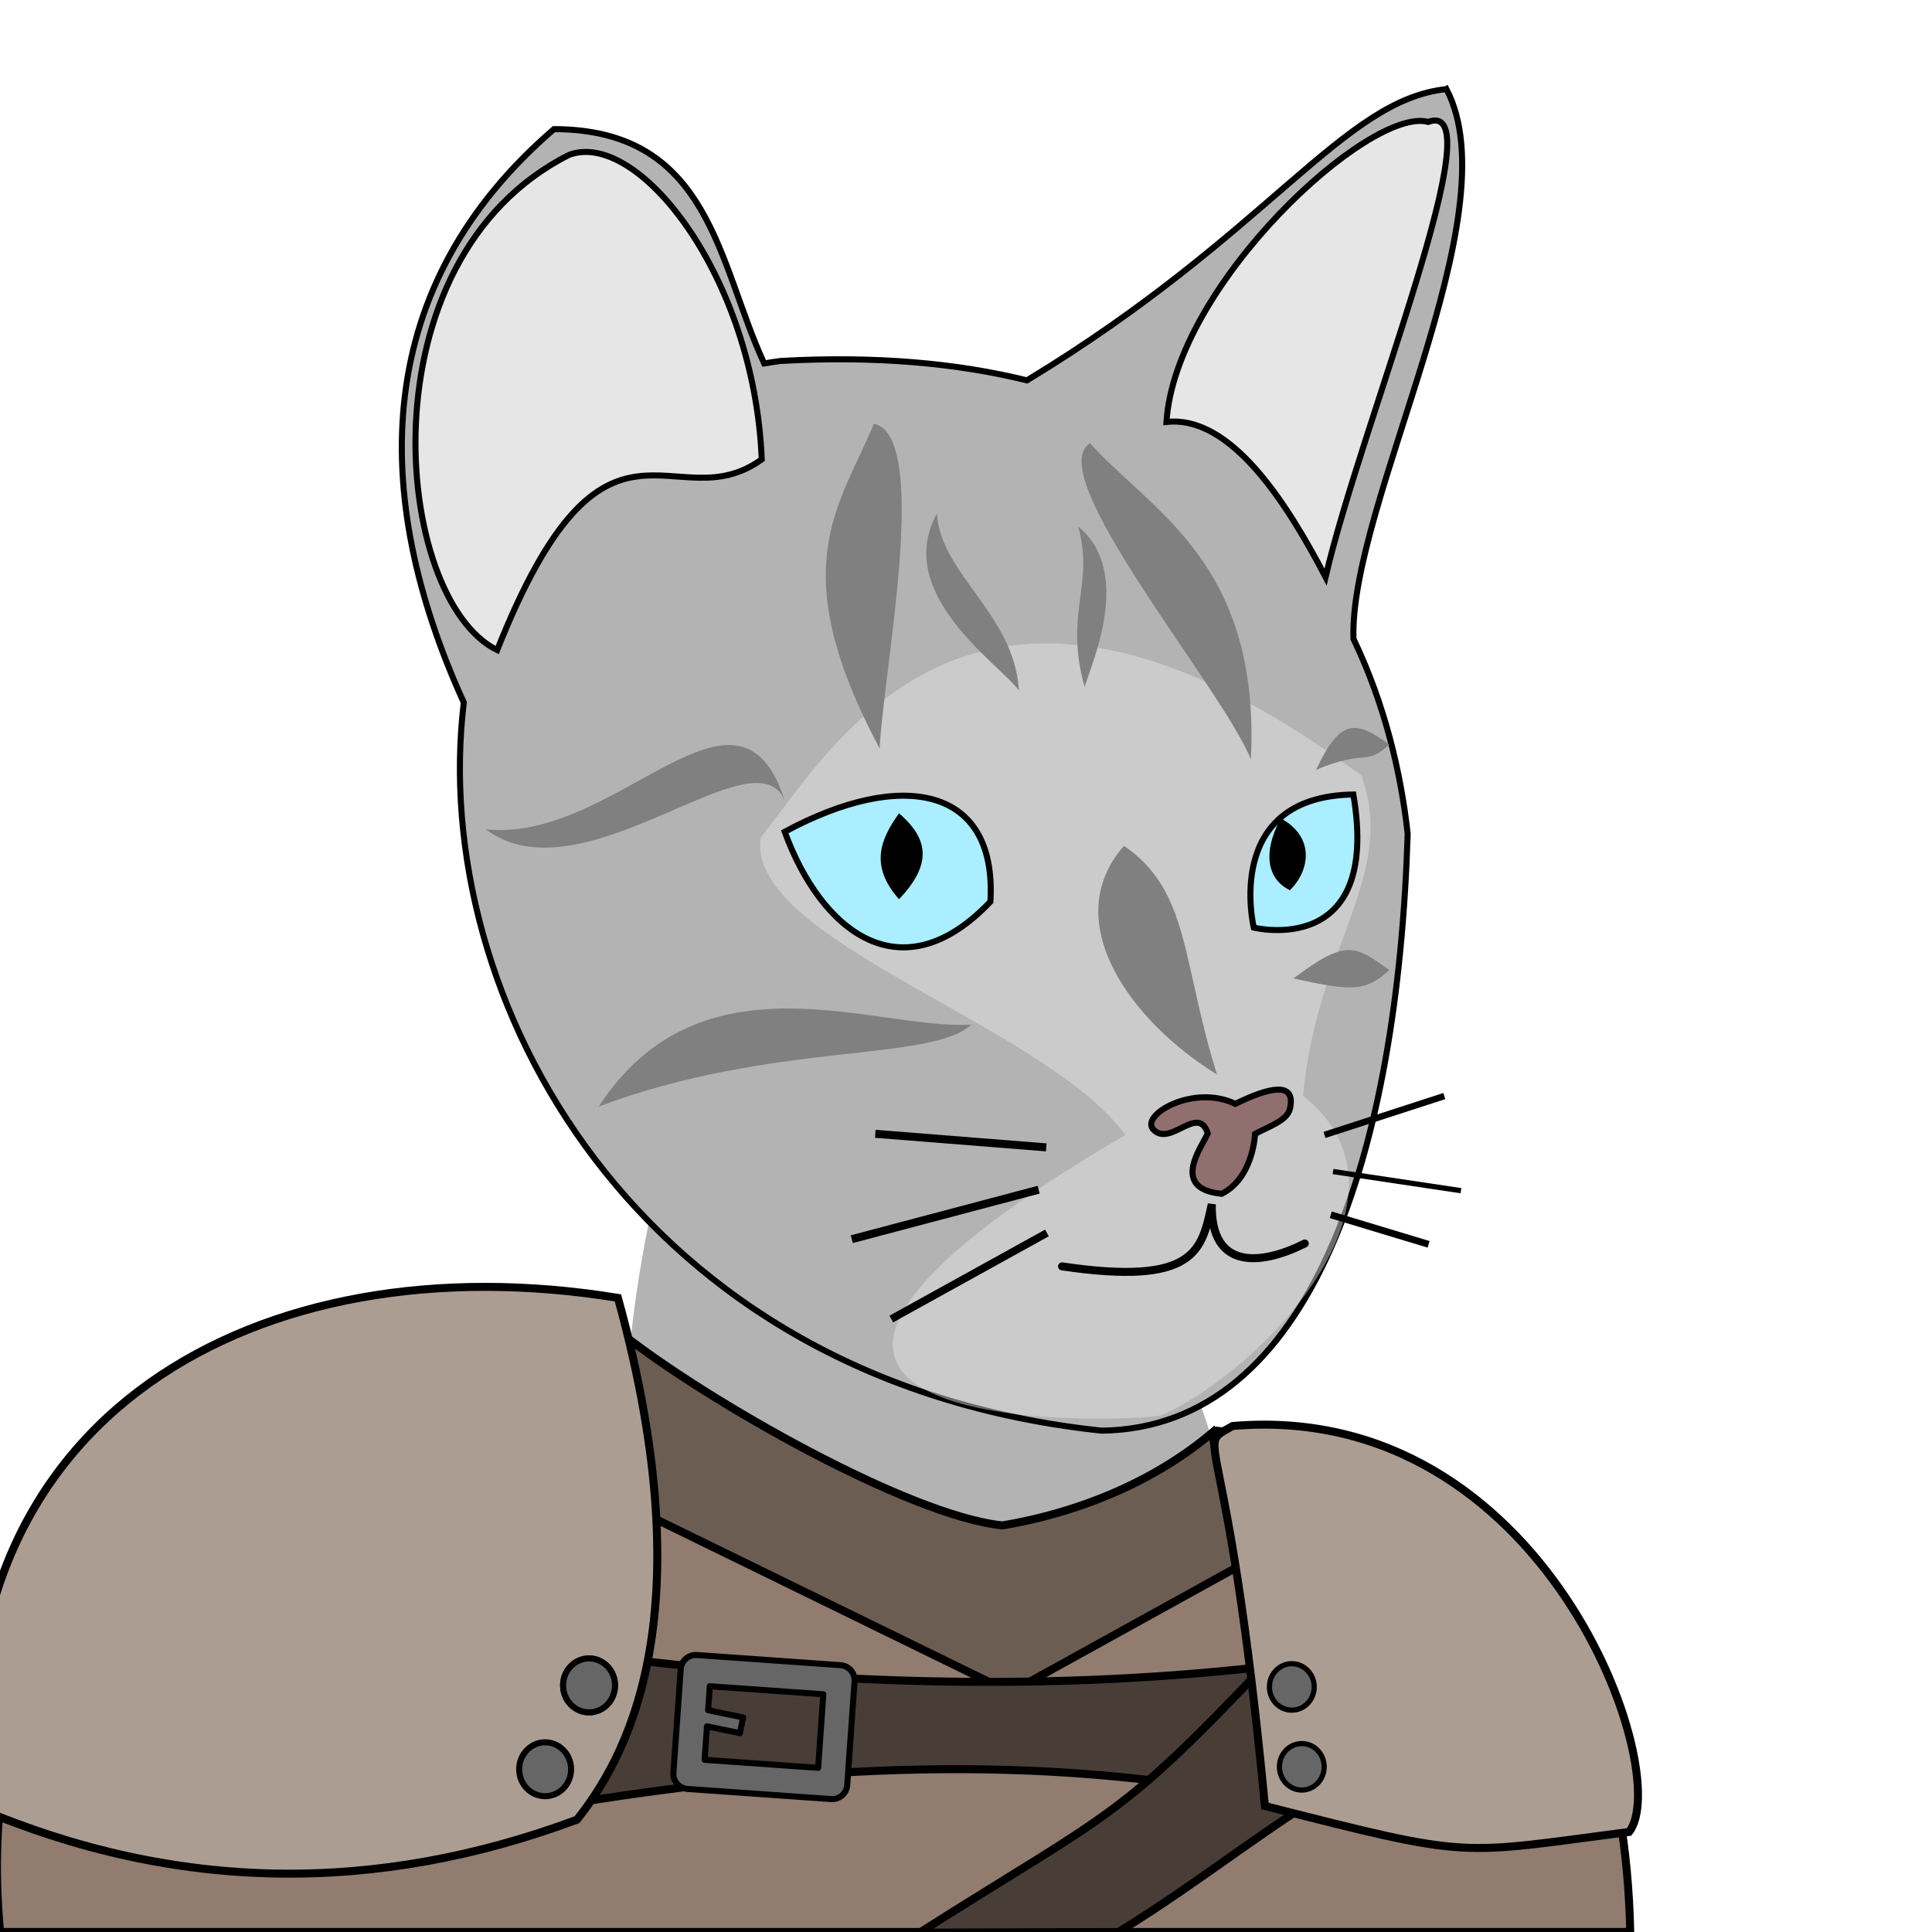 <?xml version="1.0" encoding="UTF-8" standalone="no"?>
<!-- Created with Inkscape (http://www.inkscape.org/) -->

<svg
   xmlns:dc="http://purl.org/dc/elements/1.1/"
   xmlns:cc="http://creativecommons.org/ns#"
   xmlns:rdf="http://www.w3.org/1999/02/22-rdf-syntax-ns#"
   xmlns:svg="http://www.w3.org/2000/svg"
   xmlns="http://www.w3.org/2000/svg"
   xmlns:xlink="http://www.w3.org/1999/xlink"
   xmlns:sodipodi="http://sodipodi.sourceforge.net/DTD/sodipodi-0.dtd"
   xmlns:inkscape="http://www.inkscape.org/namespaces/inkscape"
   width="64mm"
   height="64mm"
   viewBox="0 0 64 64"
   version="1.1"
   id="svg8"
   inkscape:version="0.92.2 5c3e80d, 2017-08-06"
   sodipodi:docname="grey_cat_w_leather_armor.svg">
  <defs
     id="defs2" />
  <sodipodi:namedview
     id="base"
     pagecolor="#ffffff"
     bordercolor="#666666"
     borderopacity="1.0"
     inkscape:pageopacity="0.0"
     inkscape:pageshadow="2"
     inkscape:zoom="1"
     inkscape:cx="139.29032"
     inkscape:cy="90.086887"
     inkscape:document-units="mm"
     inkscape:current-layer="layer12"
     showgrid="false"
     inkscape:window-width="1678"
     inkscape:window-height="1029"
     inkscape:window-x="1051"
     inkscape:window-y="500"
     inkscape:window-maximized="0"
     inkscape:measure-start="0,0"
     inkscape:measure-end="0,0"
     inkscape:snap-global="false"
     showguides="false" />
  <g
     inkscape:groupmode="layer"
     id="layer5"
     inkscape:label="body"
     style="display:inline"
     sodipodi:insensitive="true">
    <path
       style="fill:#b3b3b3;fill-opacity:1;stroke:none;stroke-width:0.265;stroke-miterlimit:4;stroke-dasharray:none;stroke-opacity:1"
       d="M 54,64 H 0 C -0.246,46.675 12.283,43.221 20.891,44.357 23.608,20.15 38.034,40.504 40.05,47.378 46.517,47.82 53.164,51.094 54,64 Z"
       id="path906"
       inkscape:connector-curvature="0"
       sodipodi:nodetypes="ccccc" />
  </g>
  <g
     inkscape:label="head"
     inkscape:groupmode="layer"
     id="layer1"
     transform="translate(0,-233)"
     style="display:inline;opacity:1"
     sodipodi:insensitive="true">
    <path
       style="fill:#b3b3b3;fill-opacity:1;stroke:#000000;stroke-width:0.756;stroke-linecap:butt;stroke-linejoin:miter;stroke-miterlimit:10;stroke-dasharray:none;stroke-opacity:1"
       d="m 180.814,11.141 c -13.012,1.34 -22.146,18.043 -52.441,36.408 -8.673,-2.141 -18.849,-3.091 -30.789,-2.428 -0.698,0.086 -1.376,0.201 -2.057,0.312 C 89.708,32.876 88.817,16.174 69.25,16.141 46.54,35.694 46.017,61.569 57.977,87.82 53.526,124.66 79.447,172.674 137.709,178.84 c 26.279,-0.337 37.005,-34.826 38.258,-74.602 -0.822,-7.498 -2.811,-16.092 -6.775,-24.373 -0.573,-16.837 19.876,-53.008 11.623,-68.725 z"
       transform="matrix(0.265,0,0,0.265,0,233)"
       id="path4485"
       inkscape:connector-curvature="0" />
  </g>
  <g
     inkscape:groupmode="layer"
     id="layer8"
     inkscape:label="eye-mask"
     sodipodi:insensitive="true" />
  <g
     inkscape:groupmode="layer"
     id="layer6"
     inkscape:label="mouth-spot"
     sodipodi:insensitive="true">
    <path
       style="display:inline;opacity:0.46;fill:#e6e6e6;fill-opacity:1;stroke:none;stroke-width:0.2;stroke-linecap:butt;stroke-linejoin:miter;stroke-miterlimit:4;stroke-dasharray:none;stroke-opacity:1"
       d="m 38.471,46.887 c 3.222,-1.428 8.955,-7.209 4.693,-10.589 0.472,-5.035 3.12,-7.287 1.934,-10.605 -12.751,-9.476 -17.403,-1.094 -19.901,2.058 -0.48,3.41 9.411,6.182 12.079,9.844 -17.379,10.19 -0.079,9.536 1.196,9.292 z"
       id="path4625-9"
       inkscape:connector-curvature="0"
       sodipodi:nodetypes="cccccc" />
  </g>
  <g
     inkscape:groupmode="layer"
     id="layer2"
     inkscape:label="face-back"
     style="display:inline;opacity:1"
     sodipodi:insensitive="true">
    <path
       style="fill:#aaeeff;fill-opacity:1;stroke:#000000;stroke-width:0.2;stroke-linecap:butt;stroke-linejoin:miter;stroke-miterlimit:10;stroke-dasharray:none;stroke-opacity:1"
       d="m 32.808,29.869 c -2.953,3.108 -5.613,0.975 -6.813,-2.315 3.867,-2.088 7.044,-1.516 6.813,2.315 z"
       id="path4505"
       inkscape:connector-curvature="0"
       sodipodi:nodetypes="ccc" />
    <path
       style="fill:#aaeeff;fill-opacity:1;stroke:#000000;stroke-width:0.2;stroke-linecap:butt;stroke-linejoin:miter;stroke-miterlimit:10;stroke-dasharray:none;stroke-opacity:1"
       d="m 41.533,30.728 c 0,0 -1.052,-4.344 3.299,-4.409 0.925,5.464 -3.299,4.409 -3.299,4.409 z"
       id="path4505-6"
       inkscape:connector-curvature="0"
       sodipodi:nodetypes="scs" />
  </g>
  <g
     inkscape:groupmode="layer"
     id="layer3"
     inkscape:label="face-front"
     style="display:inline;opacity:1"
     sodipodi:insensitive="true">
    <path
       style="fill:#000000;fill-opacity:1;stroke:none;stroke-width:0.2;stroke-linecap:butt;stroke-linejoin:miter;stroke-miterlimit:10;stroke-dasharray:none;stroke-opacity:1"
       d="m 29.783,29.789 c -0.964,-1.084 -0.645,-1.958 -9.47e-4,-2.847 1.035,0.892 1.052,1.728 9.47e-4,2.847 z"
       id="path4505-0"
       inkscape:connector-curvature="0"
       sodipodi:nodetypes="ccc" />
    <path
       style="fill:#000000;fill-opacity:1;stroke:none;stroke-width:0.2;stroke-linecap:butt;stroke-linejoin:miter;stroke-miterlimit:10;stroke-dasharray:none;stroke-opacity:1"
       d="m 42.729,29.49 c -0.706,-0.343 -0.946,-1.171 -0.304,-2.383 1.135,0.615 0.977,1.724 0.304,2.383 z"
       id="path4505-0-9"
       inkscape:connector-curvature="0"
       sodipodi:nodetypes="ccc" />
    <path
       style="fill:#916f6f;stroke:#000000;stroke-width:0.2;stroke-linecap:butt;stroke-linejoin:miter;stroke-miterlimit:4;stroke-dasharray:none;stroke-opacity:1"
       d="m 40.472,39.546 c 1.051,-0.53 1.103,-1.983 1.103,-1.983 0.395,-0.222 1.063,-0.43 1.155,-0.831 0.214,-0.931 -0.69,-0.714 -1.809,-0.165 -1.383,-0.669 -3.165,0.371 -2.714,0.851 0.558,0.594 1.486,-0.859 1.801,0.127 -0.189,0.437 -1.266,1.834 0.464,2.001 z"
       id="path4569"
       inkscape:connector-curvature="0"
       sodipodi:nodetypes="ccscscc" />
    <path
       style="fill:none;stroke:#000000;stroke-width:0.265;stroke-linecap:round;stroke-linejoin:miter;stroke-miterlimit:4;stroke-dasharray:none;stroke-opacity:1"
       d="m 35.181,41.95 c 4.461,0.66 4.629,-0.56 4.961,-2.058 -0.039,2.201 1.646,2.021 3.081,1.3"
       id="path4573"
       inkscape:connector-curvature="0"
       sodipodi:nodetypes="ccc" />
    <path
       style="fill:none;stroke:#000000;stroke-width:0.265px;stroke-linecap:butt;stroke-linejoin:miter;stroke-opacity:1"
       d="M 34.658,38.008 28.995,37.559"
       id="path4585"
       inkscape:connector-curvature="0"
       sodipodi:nodetypes="cc" />
    <path
       style="fill:none;stroke:#000000;stroke-width:0.265px;stroke-linecap:butt;stroke-linejoin:miter;stroke-opacity:1"
       d="m 34.407,39.41 -6.191,1.64"
       id="path4587"
       inkscape:connector-curvature="0"
       sodipodi:nodetypes="cc" />
    <path
       style="fill:none;stroke:#000000;stroke-width:0.252px;stroke-linecap:butt;stroke-linejoin:miter;stroke-opacity:1"
       d="m 29.526,43.694 5.155,-2.851"
       id="path4589"
       inkscape:connector-curvature="0"
       sodipodi:nodetypes="cc" />
    <path
       style="fill:none;stroke:#000000;stroke-width:0.213px;stroke-linecap:butt;stroke-linejoin:miter;stroke-opacity:1"
       d="m 43.876,37.596 3.969,-1.288"
       id="path4591"
       inkscape:connector-curvature="0"
       sodipodi:nodetypes="cc" />
    <path
       style="fill:none;stroke:#000000;stroke-width:0.174px;stroke-linecap:butt;stroke-linejoin:miter;stroke-opacity:1"
       d="m 44.159,38.809 4.237,0.634"
       id="path4593"
       inkscape:connector-curvature="0"
       sodipodi:nodetypes="cc" />
    <path
       style="fill:none;stroke:#000000;stroke-width:0.227px;stroke-linecap:butt;stroke-linejoin:miter;stroke-opacity:1"
       d="m 44.084,40.241 3.24,0.979"
       id="path4595"
       inkscape:connector-curvature="0"
       sodipodi:nodetypes="cc" />
    <path
       style="opacity:1;fill:#e6e6e6;fill-opacity:1;stroke:#000000;stroke-width:0.2;stroke-linecap:butt;stroke-linejoin:miter;stroke-miterlimit:4;stroke-dasharray:none;stroke-opacity:1"
       d="m 16.47,21.534 c 3.583,-9.018 5.843,-4.211 8.764,-6.317 C 24.981,9.121 21.123,4.281 18.852,5.13 11.95,8.603 13.02,19.848 16.47,21.534 Z"
       id="path4625"
       inkscape:connector-curvature="0"
       sodipodi:nodetypes="cccc" />
    <path
       style="opacity:1;fill:#e6e6e6;fill-opacity:1;stroke:#000000;stroke-width:0.2;stroke-linecap:butt;stroke-linejoin:miter;stroke-miterlimit:4;stroke-dasharray:none;stroke-opacity:1"
       d="m 38.641,13.978 c 2.12,-0.235 3.969,2.645 5.27,5.137 C 45.08,14.076 49.582,3.19 47.311,4.039 45.371,3.51 38.928,9.447 38.641,13.978 Z"
       id="path4625-6"
       inkscape:connector-curvature="0"
       sodipodi:nodetypes="cccc" />
  </g>
  <g
     inkscape:groupmode="layer"
     id="layer4"
     inkscape:label="strips"
     style="display:inline"
     sodipodi:insensitive="true">
    <path
       style="fill:#808080;fill-opacity:1;stroke:none;stroke-width:0.265px;stroke-linecap:butt;stroke-linejoin:miter;stroke-opacity:1"
       d="m 28.95,14.035 c -1.156,2.779 -3.013,4.751 0.189,10.759 0.124,-2.578 1.694,-10.336 -0.189,-10.759 z"
       id="path1948"
       inkscape:connector-curvature="0"
       sodipodi:nodetypes="ccc" />
    <path
       style="fill:#808080;fill-opacity:1;stroke:none;stroke-width:0.265px;stroke-linecap:butt;stroke-linejoin:miter;stroke-opacity:1"
       d="m 31.037,17.013 c -1.478,2.674 2.14,5.036 2.715,5.86 -0.148,-2.531 -2.599,-3.854 -2.715,-5.86 z"
       id="path1948-3"
       inkscape:connector-curvature="0"
       sodipodi:nodetypes="ccc" />
    <path
       style="display:inline;fill:#808080;fill-opacity:1;stroke:none;stroke-width:0.265px;stroke-linecap:butt;stroke-linejoin:miter;stroke-opacity:1"
       d="m 36.11,14.682 c 2.003,2.246 5.65,3.939 5.327,10.475 -0.963,-2.395 -6.967,-9.458 -5.327,-10.475 z"
       id="path1948-2"
       inkscape:connector-curvature="0"
       sodipodi:nodetypes="ccc" />
    <path
       style="display:inline;fill:#808080;fill-opacity:1;stroke:none;stroke-width:0.265px;stroke-linecap:butt;stroke-linejoin:miter;stroke-opacity:1"
       d="m 35.715,17.442 c 1.849,1.511 0.42,4.585 0.216,5.315 -0.69,-2.439 0.333,-3.382 -0.216,-5.315 z"
       id="path1948-3-9"
       inkscape:connector-curvature="0"
       sodipodi:nodetypes="ccc" />
    <path
       style="display:inline;fill:#808080;fill-opacity:1;stroke:none;stroke-width:0.265px;stroke-linecap:butt;stroke-linejoin:miter;stroke-opacity:1"
       d="m 16.089,27.472 c 4.342,0.469 8.363,-5.79 9.911,-0.938 -0.963,-2.395 -6.686,3.358 -9.911,0.938 z"
       id="path1948-2-1"
       inkscape:connector-curvature="0"
       sodipodi:nodetypes="ccc" />
    <path
       style="display:inline;fill:#808080;fill-opacity:1;stroke:none;stroke-width:0.265px;stroke-linecap:butt;stroke-linejoin:miter;stroke-opacity:1"
       d="m 19.834,36.655 c 3.406,-5.237 9.205,-2.516 12.343,-2.715 -1.337,1.253 -6.593,0.552 -12.343,2.715 z"
       id="path1948-2-1-2"
       inkscape:connector-curvature="0"
       sodipodi:nodetypes="ccc" />
    <path
       style="display:inline;fill:#808080;fill-opacity:1;stroke:none;stroke-width:0.265px;stroke-linecap:butt;stroke-linejoin:miter;stroke-opacity:1"
       d="m 46.021,32.135 c -1.161,-0.841 -1.44,-1.019 -3.176,0.278 1.898,0.411 2.383,0.458 3.176,-0.278 z"
       id="path1948-2-1-2-7"
       inkscape:connector-curvature="0"
       sodipodi:nodetypes="ccc" />
    <path
       style="display:inline;fill:#808080;fill-opacity:1;stroke:none;stroke-width:0.265px;stroke-linecap:butt;stroke-linejoin:miter;stroke-opacity:1"
       d="m 46.021,24.662 c -1.161,-0.841 -1.627,-0.832 -2.427,0.84 1.711,-0.711 1.635,-0.103 2.427,-0.84 z"
       id="path1948-2-1-2-7-0"
       inkscape:connector-curvature="0"
       sodipodi:nodetypes="ccc" />
    <path
       style="display:inline;fill:#808080;fill-opacity:1;stroke:none;stroke-width:0.265px;stroke-linecap:butt;stroke-linejoin:miter;stroke-opacity:1"
       d="m 37.233,28.019 c 2.19,1.498 1.908,3.845 3.082,7.575 -2.833,-1.74 -5.283,-5.061 -3.082,-7.575 z"
       id="path1948-2-1-2-3"
       inkscape:connector-curvature="0"
       sodipodi:nodetypes="ccc" />
  </g>
  <g
     inkscape:groupmode="layer"
     id="layer7"
     inkscape:label="armor"
     sodipodi:insensitive="true">
    <path
       style="display:inline;fill:#917c6f;fill-opacity:1;stroke:#000000;stroke-width:0.265;stroke-miterlimit:4;stroke-dasharray:none;stroke-opacity:1"
       d="M 54.004,64 H 0.004 C -1.236,50.96 8.759,42.531 20.633,44.467 27.672,49.839 33.689,54.489 40.31,47.396 47.387,48.076 53.759,52.653 54.004,64 Z"
       id="path906-3"
       inkscape:connector-curvature="0"
       sodipodi:nodetypes="ccccc" />
  </g>
  <g
     inkscape:groupmode="layer"
     id="layer12"
     inkscape:label="armor colar">
    <path
       style="fill:#6c5d53;fill-opacity:1;stroke:#000000;stroke-width:0.265px;stroke-linecap:butt;stroke-linejoin:miter;stroke-opacity:1"
       d="m 20.571,44.156 -1.72,4.763 14.618,7.144 7.541,-4.167 -0.86,-4.432 c -2.502,2.109 -5.48,2.826 -6.946,3.067 -3.097,-0.317 -9.806,-4.135 -12.633,-6.375 z"
       id="path1148"
       inkscape:connector-curvature="0"
       sodipodi:nodetypes="ccccccc" />
  </g>
  <g
     inkscape:groupmode="layer"
     id="layer10"
     inkscape:label="armor strips"
     sodipodi:insensitive="true">
    <path
       style="fill:#483e37;stroke:#000000;stroke-width:0.265px;stroke-linecap:butt;stroke-linejoin:miter;stroke-opacity:1"
       d="m 19.513,54.806 -0.331,4.895 c 7.478,-1.181 15.082,-1.689 23.085,-0.066 l 0.265,-4.498 C 34.859,56.07 27.186,55.81 19.513,54.806 Z"
       id="path1102"
       inkscape:connector-curvature="0"
       sodipodi:nodetypes="ccccc" />
    <path
       style="fill:#483e37;stroke:#000000;stroke-width:0.265px;stroke-linecap:butt;stroke-linejoin:miter;stroke-opacity:1"
       d="M 30.463,64.021 37.046,64 c 2.739,-1.66 5.279,-3.784 7.902,-5.214 l -2.61,-4.088 c -5.297,5.63 -5.339,5.182 -11.876,9.323 z"
       id="path1102-5"
       inkscape:connector-curvature="0"
       sodipodi:nodetypes="ccccc" />
  </g>
  <g
     inkscape:groupmode="layer"
     id="layer9"
     inkscape:label="armor patches"
     sodipodi:insensitive="true">
    <path
       style="display:inline;fill:#ac9d93;fill-opacity:1;stroke:#000000;stroke-width:0.265;stroke-miterlimit:4;stroke-dasharray:none;stroke-opacity:1"
       d="M 19.113,60.279 C 12.49,62.744 5.867,62.707 -0.756,59.882 -1.995,46.841 8.595,41.058 20.47,42.994 c 2.964,10.761 0.155,15.372 -1.356,17.284 z"
       id="path906-3-6"
       inkscape:connector-curvature="0"
       sodipodi:nodetypes="cccc" />
    <path
       style="display:inline;fill:#ac9d93;fill-opacity:1;stroke:#000000;stroke-width:0.265;stroke-miterlimit:4;stroke-dasharray:none;stroke-opacity:1"
       d="M 53.965,60.686 C 48.202,61.432 48.855,61.593 41.902,59.826 40.662,46.786 39.478,48.014 40.836,47.238 51.209,46.358 55.477,58.774 53.965,60.686 Z"
       id="path906-3-6-7"
       inkscape:connector-curvature="0"
       sodipodi:nodetypes="cccc" />
    <path
       style="color:#000000;font-style:normal;font-variant:normal;font-weight:normal;font-stretch:normal;font-size:medium;line-height:normal;font-family:sans-serif;font-variant-ligatures:normal;font-variant-position:normal;font-variant-caps:normal;font-variant-numeric:normal;font-variant-alternates:normal;font-feature-settings:normal;text-indent:0;text-align:start;text-decoration:none;text-decoration-line:none;text-decoration-style:solid;text-decoration-color:#000000;letter-spacing:normal;word-spacing:normal;text-transform:none;writing-mode:lr-tb;direction:ltr;text-orientation:mixed;dominant-baseline:auto;baseline-shift:baseline;text-anchor:start;white-space:normal;shape-padding:0;clip-rule:nonzero;display:inline;overflow:visible;visibility:visible;opacity:1;isolation:auto;mix-blend-mode:normal;color-interpolation:sRGB;color-interpolation-filters:linearRGB;solid-color:#000000;solid-opacity:1;vector-effect:none;fill:#666666;fill-opacity:1;fill-rule:nonzero;stroke:#000000;stroke-width:0.756;stroke-linecap:butt;stroke-linejoin:round;stroke-miterlimit:4;stroke-dasharray:none;stroke-dashoffset:0;stroke-opacity:1;paint-order:normal;color-rendering:auto;image-rendering:auto;shape-rendering:auto;text-rendering:auto;enable-background:accumulate"
       d="m 86.924,206.881 a 1.89,1.89 0 0 0 -1.83,1.756 l -0.916,12.967 a 1.89,1.89 0 0 0 1.75,2.02 l 17.961,1.27 a 1.89,1.89 0 0 0 2.018,-1.752 l 0.918,-12.967 a 1.89,1.89 0 0 0 -1.752,-2.02 l -17.961,-1.27 a 1.89,1.89 0 0 0 -0.188,-0.004 z m 1.807,3.908 14.189,1.004 -0.65,9.195 -14.189,-1.002 0.297,-4.189 4.113,0.857 0.408,-1.959 -4.379,-0.912 z"
       transform="scale(0.265)"
       id="rect1108"
       inkscape:connector-curvature="0" />
  </g>
  <g
     inkscape:groupmode="layer"
     id="layer11"
     inkscape:label="armor nails"
     sodipodi:insensitive="true">
    <ellipse
       style="opacity:1;fill:#666666;fill-opacity:1;stroke:#000000;stroke-width:0.2;stroke-linecap:butt;stroke-linejoin:round;stroke-miterlimit:4;stroke-dasharray:none;stroke-opacity:1;paint-order:normal"
       id="path1118"
       cx="19.513"
       cy="55.831"
       rx="0.86"
       ry="0.893" />
    <use
       x="0"
       y="0"
       xlink:href="#path1118"
       id="use1122"
       width="100%"
       height="100%"
       transform="translate(-1.455,2.778)" />
    <use
       x="0"
       y="0"
       xlink:href="#use1122"
       id="use1124"
       width="100%"
       height="100%"
       transform="matrix(0.862,0,0,0.862,27.227,5.361)" />
    <use
       x="0"
       y="0"
       xlink:href="#use1124"
       id="use1126"
       width="100%"
       height="100%"
       transform="translate(0.331,2.646)" />
    <use
       x="0"
       y="0"
       xlink:href="#path1118"
       id="use1128"
       width="100%"
       height="100%" />
  </g>
</svg>
